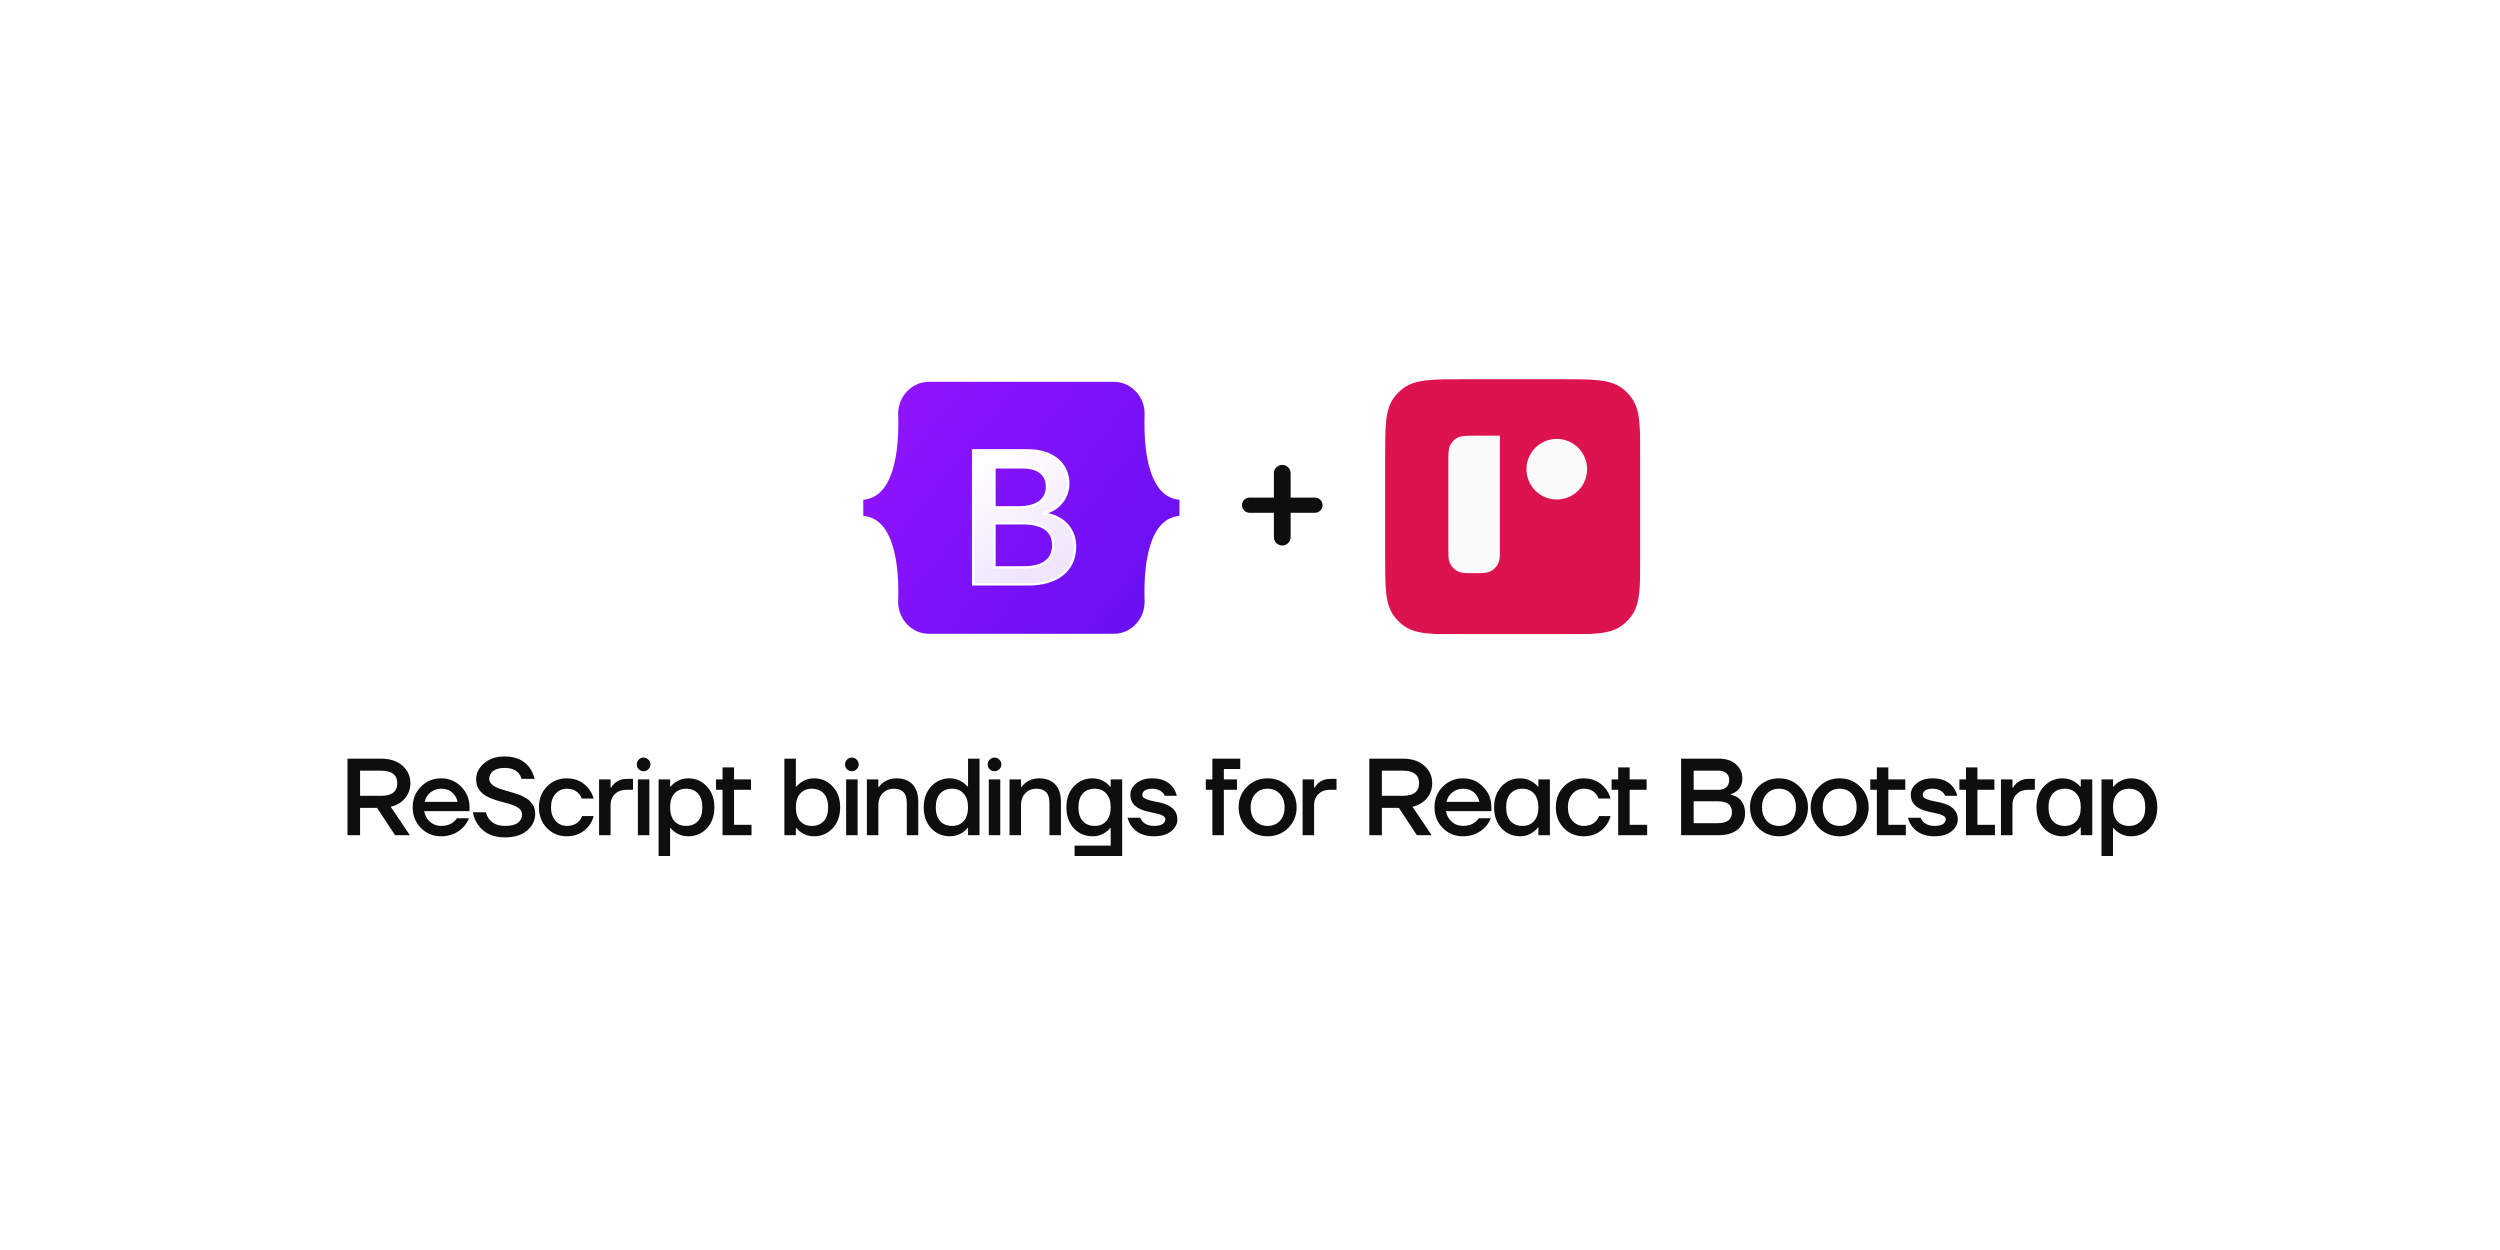 <svg width="1280" height="640" viewBox="0 0 1280 640" fill="none" xmlns="http://www.w3.org/2000/svg">
<rect width="1280" height="640" rx="32" fill="white"/>
<path d="M177.92 427.624V388.424H195C199.629 388.424 203.307 389.618 206.032 392.008C208.757 394.397 210.12 397.402 210.12 401.024C210.12 403.898 209.224 406.437 207.432 408.64C205.677 410.805 203.213 412.28 200.04 413.064L209.84 427.624H202.28L193.04 413.624H184.36V427.624H177.92ZM184.36 407.464H195C200.6 407.464 203.4 405.317 203.4 401.024C203.4 396.73 200.6 394.584 195 394.584H184.36V407.464ZM215.49 423.928C212.69 421.053 211.29 417.525 211.29 413.344C211.29 409.162 212.69 405.653 215.49 402.816C218.328 399.941 221.781 398.504 225.85 398.504C229.92 398.504 233.354 399.941 236.154 402.816C238.992 405.653 240.41 409.162 240.41 413.344V415.304H217.17C217.618 417.656 218.645 419.504 220.25 420.848C221.856 422.192 223.722 422.864 225.85 422.864C228.464 422.864 230.554 422.21 232.122 420.904C232.832 420.381 233.448 419.728 233.97 418.944H240.13C239.346 420.773 238.357 422.322 237.162 423.592C234.101 426.653 230.33 428.184 225.85 428.184C221.781 428.184 218.328 426.765 215.49 423.928ZM217.45 410.544H234.25C233.914 408.677 233.018 407.09 231.562 405.784C230.144 404.477 228.24 403.824 225.85 403.824C223.834 403.824 222.042 404.44 220.474 405.672C218.906 406.866 217.898 408.49 217.45 410.544ZM242.095 415.864H248.815C249.076 417.17 249.617 418.346 250.439 419.392C252.231 421.706 254.956 422.864 258.615 422.864C261.564 422.864 263.748 422.341 265.167 421.296C266.585 420.213 267.295 418.776 267.295 416.984C267.295 415.565 266.641 414.426 265.335 413.568C264.065 412.709 262.236 411.962 259.847 411.328C255.18 410.133 252.044 409.144 250.439 408.36C245.996 406.306 243.775 403.208 243.775 399.064C243.775 395.89 245.119 393.146 247.807 390.832C250.495 388.48 254.004 387.304 258.335 387.304C264.084 387.304 268.359 389.226 271.159 393.072C272.353 394.714 273.212 396.618 273.735 398.784H267.015C266.753 397.738 266.287 396.805 265.615 395.984C264.047 394.117 261.62 393.184 258.335 393.184C255.796 393.184 253.855 393.706 252.511 394.752C251.167 395.797 250.495 397.141 250.495 398.784C250.495 401.248 252.977 403.152 257.943 404.496C258.353 404.608 259.137 404.832 260.295 405.168C261.452 405.466 262.273 405.709 262.759 405.896C263.281 406.045 264.065 406.306 265.111 406.68C266.193 407.016 266.996 407.333 267.519 407.632C268.041 407.93 268.713 408.322 269.535 408.808C270.356 409.256 270.972 409.741 271.383 410.264C271.831 410.749 272.279 411.309 272.727 411.944C273.212 412.578 273.548 413.306 273.735 414.128C273.921 414.912 274.015 415.77 274.015 416.704C274.015 420.064 272.615 422.92 269.815 425.272C267.052 427.586 263.319 428.744 258.615 428.744C252.343 428.744 247.732 426.597 244.783 422.304C243.439 420.474 242.543 418.328 242.095 415.864ZM280.036 423.984C277.311 421.184 275.948 417.637 275.948 413.344C275.948 409.05 277.311 405.504 280.036 402.704C282.762 399.904 286.159 398.504 290.228 398.504C294.783 398.504 298.498 400.24 301.372 403.712C302.604 405.317 303.463 407.034 303.948 408.864H297.788C297.527 407.93 297.042 407.09 296.332 406.344C294.876 404.664 292.842 403.824 290.228 403.824C287.914 403.824 285.972 404.701 284.404 406.456C282.874 408.21 282.108 410.506 282.108 413.344C282.108 416.181 282.874 418.477 284.404 420.232C285.972 421.986 287.914 422.864 290.228 422.864C292.916 422.864 295.026 422.024 296.556 420.344C297.228 419.597 297.732 418.757 298.068 417.824H303.948C303.463 419.728 302.604 421.464 301.372 423.032C298.535 426.466 294.82 428.184 290.228 428.184C286.159 428.184 282.762 426.784 280.036 423.984ZM306.731 427.624V399.064H312.611V403.264H312.891C313.302 402.48 313.899 401.733 314.683 401.024C316.4 399.53 318.416 398.784 320.731 398.784H324.091V404.384H320.451C318.174 404.384 316.288 405.112 314.795 406.568C313.339 407.986 312.611 409.872 312.611 412.224V427.624H306.731ZM327.039 393.856C326.367 393.184 326.031 392.362 326.031 391.392C326.031 390.421 326.367 389.6 327.039 388.928C327.711 388.218 328.533 387.864 329.503 387.864C330.474 387.864 331.295 388.218 331.967 388.928C332.677 389.6 333.031 390.421 333.031 391.392C333.031 392.362 332.677 393.184 331.967 393.856C331.295 394.528 330.474 394.864 329.503 394.864C328.533 394.864 327.711 394.528 327.039 393.856ZM326.591 427.624V399.064H332.471V427.624H326.591ZM337.209 438.264V399.064H343.089V402.704H343.369C344.041 401.92 344.807 401.229 345.665 400.632C347.681 399.213 349.903 398.504 352.329 398.504C356.175 398.504 359.367 399.885 361.905 402.648C364.481 405.373 365.769 408.938 365.769 413.344C365.769 417.749 364.481 421.333 361.905 424.096C359.367 426.821 356.175 428.184 352.329 428.184C349.865 428.184 347.644 427.493 345.665 426.112C344.769 425.477 344.004 424.768 343.369 423.984H343.089V438.264H337.209ZM345.273 406.344C343.817 407.986 343.089 410.32 343.089 413.344C343.089 416.368 343.817 418.72 345.273 420.4C346.767 422.042 348.745 422.864 351.209 422.864C353.823 422.864 355.876 422.042 357.369 420.4C358.863 418.757 359.609 416.405 359.609 413.344C359.609 410.282 358.863 407.93 357.369 406.288C355.876 404.645 353.823 403.824 351.209 403.824C348.745 403.824 346.767 404.664 345.273 406.344ZM366.587 404.384V399.064H369.947V392.904H375.827V399.064H384.507V404.384H375.827V422.304H384.788V427.624H369.947V404.384H366.587ZM401.603 427.624V388.424H407.483V402.704H407.763C408.435 401.92 409.2 401.229 410.059 400.632C412.075 399.213 414.296 398.504 416.723 398.504C420.568 398.504 423.76 399.885 426.299 402.648C428.875 405.373 430.163 408.938 430.163 413.344C430.163 417.749 428.875 421.333 426.299 424.096C423.76 426.821 420.568 428.184 416.723 428.184C414.259 428.184 412.037 427.493 410.059 426.112C409.163 425.477 408.397 424.768 407.763 423.984H407.483V427.624H401.603ZM409.667 406.344C408.211 407.986 407.483 410.32 407.483 413.344C407.483 416.368 408.211 418.72 409.667 420.4C411.16 422.042 413.139 422.864 415.603 422.864C418.216 422.864 420.269 422.042 421.763 420.4C423.256 418.757 424.003 416.405 424.003 413.344C424.003 410.282 423.256 407.93 421.763 406.288C420.269 404.645 418.216 403.824 415.603 403.824C413.139 403.824 411.16 404.664 409.667 406.344ZM433.669 393.856C432.997 393.184 432.661 392.362 432.661 391.392C432.661 390.421 432.997 389.6 433.669 388.928C434.341 388.218 435.162 387.864 436.133 387.864C437.104 387.864 437.925 388.218 438.597 388.928C439.306 389.6 439.661 390.421 439.661 391.392C439.661 392.362 439.306 393.184 438.597 393.856C437.925 394.528 437.104 394.864 436.133 394.864C435.162 394.864 434.341 394.528 433.669 393.856ZM433.221 427.624V399.064H439.101V427.624H433.221ZM443.839 427.624V399.064H449.719V402.984H449.999C450.447 402.237 451.138 401.49 452.071 400.744C454.087 399.25 456.383 398.504 458.959 398.504C462.506 398.504 465.25 399.53 467.191 401.584C469.17 403.637 470.159 406.624 470.159 410.544V427.624H464.279V411.104C464.279 408.602 463.719 406.773 462.599 405.616C461.516 404.421 459.836 403.824 457.559 403.824C455.282 403.824 453.396 404.608 451.903 406.176C450.447 407.706 449.719 409.722 449.719 412.224V427.624H443.839ZM476.765 424.096C474.226 421.333 472.957 417.749 472.957 413.344C472.957 408.938 474.226 405.373 476.765 402.648C479.341 399.885 482.552 398.504 486.397 398.504C488.824 398.504 491.045 399.213 493.061 400.632C493.92 401.229 494.685 401.92 495.357 402.704H495.637V388.424H501.517V427.624H495.637V423.984H495.357C494.722 424.768 493.957 425.477 493.061 426.112C491.082 427.493 488.861 428.184 486.397 428.184C482.552 428.184 479.341 426.821 476.765 424.096ZM481.357 406.288C479.864 407.93 479.117 410.282 479.117 413.344C479.117 416.405 479.864 418.757 481.357 420.4C482.85 422.042 484.904 422.864 487.517 422.864C489.981 422.864 491.941 422.042 493.397 420.4C494.89 418.72 495.637 416.368 495.637 413.344C495.637 410.32 494.89 407.986 493.397 406.344C491.941 404.664 489.981 403.824 487.517 403.824C484.904 403.824 482.85 404.645 481.357 406.288ZM506.703 393.856C506.031 393.184 505.695 392.362 505.695 391.392C505.695 390.421 506.031 389.6 506.703 388.928C507.375 388.218 508.196 387.864 509.167 387.864C510.138 387.864 510.959 388.218 511.631 388.928C512.34 389.6 512.695 390.421 512.695 391.392C512.695 392.362 512.34 393.184 511.631 393.856C510.959 394.528 510.138 394.864 509.167 394.864C508.196 394.864 507.375 394.528 506.703 393.856ZM506.255 427.624V399.064H512.135V427.624H506.255ZM516.873 427.624V399.064H522.753V402.984H523.033C523.481 402.237 524.172 401.49 525.105 400.744C527.121 399.25 529.417 398.504 531.993 398.504C535.54 398.504 538.284 399.53 540.225 401.584C542.204 403.637 543.193 406.624 543.193 410.544V427.624H537.313V411.104C537.313 408.602 536.753 406.773 535.633 405.616C534.55 404.421 532.87 403.824 530.593 403.824C528.316 403.824 526.43 404.608 524.937 406.176C523.481 407.706 522.753 409.722 522.753 412.224V427.624H516.873ZM549.799 424.096C547.26 421.333 545.991 417.749 545.991 413.344C545.991 408.938 547.26 405.373 549.799 402.648C552.375 399.885 555.586 398.504 559.431 398.504C561.858 398.504 564.079 399.213 566.095 400.632C566.991 401.266 567.756 401.976 568.391 402.76H568.671V399.064H574.551V438.264H550.191V432.944H568.671V423.984H568.391C567.756 424.768 566.991 425.477 566.095 426.112C564.116 427.493 561.895 428.184 559.431 428.184C555.586 428.184 552.375 426.821 549.799 424.096ZM554.391 406.288C552.898 407.93 552.151 410.282 552.151 413.344C552.151 416.405 552.898 418.757 554.391 420.4C555.884 422.042 557.938 422.864 560.551 422.864C563.015 422.864 564.975 422.042 566.431 420.4C567.924 418.72 568.671 416.368 568.671 413.344C568.671 410.32 567.924 407.986 566.431 406.344C564.975 404.664 563.015 403.824 560.551 403.824C557.938 403.824 555.884 404.645 554.391 406.288ZM577.329 418.664H583.769C584.03 419.41 584.497 420.12 585.169 420.792C586.55 422.173 588.417 422.864 590.769 422.864C592.822 422.864 594.316 422.546 595.249 421.912C596.182 421.277 596.649 420.474 596.649 419.504C596.649 419.168 596.574 418.869 596.425 418.608C596.276 418.309 596.014 418.048 595.641 417.824C595.268 417.6 594.913 417.413 594.577 417.264C594.241 417.077 593.737 416.909 593.065 416.76C592.393 416.573 591.852 416.442 591.441 416.368C591.03 416.256 590.396 416.106 589.537 415.92C588.716 415.733 588.1 415.602 587.689 415.528C581.716 414.184 578.729 411.309 578.729 406.904C578.729 404.664 579.756 402.704 581.809 401.024C583.862 399.344 586.569 398.504 589.929 398.504C594.596 398.504 598.086 399.997 600.401 402.984C601.446 404.29 602.156 405.784 602.529 407.464H596.369C596.07 406.717 595.66 406.12 595.137 405.672C593.83 404.44 592.094 403.824 589.929 403.824C588.249 403.824 586.98 404.122 586.121 404.72C585.3 405.317 584.889 406.064 584.889 406.96C584.889 407.296 584.964 407.613 585.113 407.912C585.262 408.173 585.524 408.416 585.897 408.64C586.27 408.864 586.625 409.05 586.961 409.2C587.334 409.349 587.838 409.517 588.473 409.704C589.108 409.853 589.649 409.984 590.097 410.096C590.545 410.17 591.161 410.301 591.945 410.488C592.766 410.637 593.401 410.768 593.849 410.88C599.822 412.224 602.809 415.098 602.809 419.504C602.809 421.893 601.726 423.946 599.561 425.664C597.433 427.344 594.502 428.184 590.769 428.184C585.916 428.184 582.201 426.597 579.625 423.424C578.468 421.968 577.702 420.381 577.329 418.664ZM617.371 404.384V399.064H620.731V388.424H635.011V393.744H626.611V399.064H633.331V404.384H626.611V427.624H620.731V404.384H617.371ZM638.438 423.928C635.601 421.053 634.182 417.525 634.182 413.344C634.182 409.162 635.601 405.653 638.438 402.816C641.313 399.941 644.841 398.504 649.022 398.504C653.204 398.504 656.713 399.941 659.55 402.816C662.425 405.653 663.862 409.162 663.862 413.344C663.862 417.525 662.425 421.053 659.55 423.928C656.713 426.765 653.204 428.184 649.022 428.184C644.841 428.184 641.313 426.765 638.438 423.928ZM642.75 406.456C641.145 408.173 640.342 410.469 640.342 413.344C640.342 416.218 641.145 418.533 642.75 420.288C644.356 422.005 646.446 422.864 649.022 422.864C651.598 422.864 653.689 422.005 655.294 420.288C656.9 418.533 657.702 416.218 657.702 413.344C657.702 410.469 656.9 408.173 655.294 406.456C653.689 404.701 651.598 403.824 649.022 403.824C646.446 403.824 644.356 404.701 642.75 406.456ZM666.933 427.624V399.064H672.813V403.264H673.093C673.504 402.48 674.101 401.733 674.885 401.024C676.603 399.53 678.619 398.784 680.933 398.784H684.293V404.384H680.653C678.376 404.384 676.491 405.112 674.997 406.568C673.541 407.986 672.813 409.872 672.813 412.224V427.624H666.933ZM701.089 427.624V388.424H718.169C722.798 388.424 726.476 389.618 729.201 392.008C731.926 394.397 733.289 397.402 733.289 401.024C733.289 403.898 732.393 406.437 730.601 408.64C728.846 410.805 726.382 412.28 723.209 413.064L733.009 427.624H725.449L716.209 413.624H707.529V427.624H701.089ZM707.529 407.464H718.169C723.769 407.464 726.569 405.317 726.569 401.024C726.569 396.73 723.769 394.584 718.169 394.584H707.529V407.464ZM738.659 423.928C735.859 421.053 734.459 417.525 734.459 413.344C734.459 409.162 735.859 405.653 738.659 402.816C741.497 399.941 744.95 398.504 749.019 398.504C753.089 398.504 756.523 399.941 759.323 402.816C762.161 405.653 763.579 409.162 763.579 413.344V415.304H740.339C740.787 417.656 741.814 419.504 743.419 420.848C745.025 422.192 746.891 422.864 749.019 422.864C751.633 422.864 753.723 422.21 755.291 420.904C756.001 420.381 756.617 419.728 757.139 418.944H763.299C762.515 420.773 761.526 422.322 760.331 423.592C757.27 426.653 753.499 428.184 749.019 428.184C744.95 428.184 741.497 426.765 738.659 423.928ZM740.619 410.544H757.419C757.083 408.677 756.187 407.09 754.731 405.784C753.313 404.477 751.409 403.824 749.019 403.824C747.003 403.824 745.211 404.44 743.643 405.672C742.075 406.866 741.067 408.49 740.619 410.544ZM768.792 424.096C766.253 421.333 764.984 417.749 764.984 413.344C764.984 408.938 766.253 405.373 768.792 402.648C771.368 399.885 774.578 398.504 778.424 398.504C780.85 398.504 783.072 399.213 785.088 400.632C785.946 401.229 786.712 401.92 787.384 402.704H787.664V399.064H793.544V427.624H787.664V423.704H787.384C786.824 424.488 786.058 425.234 785.088 425.944C783.072 427.437 780.85 428.184 778.424 428.184C774.578 428.184 771.368 426.821 768.792 424.096ZM773.384 406.288C771.89 407.93 771.144 410.282 771.144 413.344C771.144 416.405 771.89 418.757 773.384 420.4C774.877 422.042 776.93 422.864 779.544 422.864C782.008 422.864 783.968 422.042 785.424 420.4C786.917 418.72 787.664 416.368 787.664 413.344C787.664 410.32 786.917 407.986 785.424 406.344C783.968 404.664 782.008 403.824 779.544 403.824C776.93 403.824 774.877 404.645 773.384 406.288ZM800.69 423.984C797.965 421.184 796.602 417.637 796.602 413.344C796.602 409.05 797.965 405.504 800.69 402.704C803.415 399.904 806.813 398.504 810.882 398.504C815.437 398.504 819.151 400.24 822.026 403.712C823.258 405.317 824.117 407.034 824.602 408.864H818.442C818.181 407.93 817.695 407.09 816.986 406.344C815.53 404.664 813.495 403.824 810.882 403.824C808.567 403.824 806.626 404.701 805.058 406.456C803.527 408.21 802.762 410.506 802.762 413.344C802.762 416.181 803.527 418.477 805.058 420.232C806.626 421.986 808.567 422.864 810.882 422.864C813.57 422.864 815.679 422.024 817.21 420.344C817.882 419.597 818.386 418.757 818.722 417.824H824.602C824.117 419.728 823.258 421.464 822.026 423.032C819.189 426.466 815.474 428.184 810.882 428.184C806.813 428.184 803.415 426.784 800.69 423.984ZM825.144 404.384V399.064H828.504V392.904H834.384V399.064H843.064V404.384H834.384V422.304H843.344V427.624H828.504V404.384H825.144ZM860.72 427.624V388.424H880.04C883.736 388.424 886.666 389.394 888.832 391.336C890.997 393.24 892.08 395.629 892.08 398.504C892.08 401.378 891.09 403.581 889.112 405.112C888.29 405.746 887.32 406.25 886.2 406.624V406.904C887.581 407.202 888.794 407.706 889.84 408.416C892.266 410.17 893.48 412.84 893.48 416.424C893.48 419.746 892.285 422.453 889.896 424.544C887.506 426.597 884.128 427.624 879.76 427.624H860.72ZM867.16 404.384H879.76C881.552 404.384 882.933 403.936 883.904 403.04C884.874 402.144 885.36 400.893 885.36 399.288C885.36 397.869 884.874 396.73 883.904 395.872C882.933 395.013 881.552 394.584 879.76 394.584H867.16V404.384ZM867.16 421.464H879.48C884.333 421.464 886.76 419.597 886.76 415.864C886.76 412.13 884.333 410.264 879.48 410.264H867.16V421.464ZM900.26 423.928C897.423 421.053 896.004 417.525 896.004 413.344C896.004 409.162 897.423 405.653 900.26 402.816C903.135 399.941 906.663 398.504 910.844 398.504C915.025 398.504 918.535 399.941 921.372 402.816C924.247 405.653 925.684 409.162 925.684 413.344C925.684 417.525 924.247 421.053 921.372 423.928C918.535 426.765 915.025 428.184 910.844 428.184C906.663 428.184 903.135 426.765 900.26 423.928ZM904.572 406.456C902.967 408.173 902.164 410.469 902.164 413.344C902.164 416.218 902.967 418.533 904.572 420.288C906.177 422.005 908.268 422.864 910.844 422.864C913.42 422.864 915.511 422.005 917.116 420.288C918.721 418.533 919.524 416.218 919.524 413.344C919.524 410.469 918.721 408.173 917.116 406.456C915.511 404.701 913.42 403.824 910.844 403.824C908.268 403.824 906.177 404.701 904.572 406.456ZM931.331 423.928C928.494 421.053 927.075 417.525 927.075 413.344C927.075 409.162 928.494 405.653 931.331 402.816C934.206 399.941 937.734 398.504 941.915 398.504C946.097 398.504 949.606 399.941 952.443 402.816C955.318 405.653 956.755 409.162 956.755 413.344C956.755 417.525 955.318 421.053 952.443 423.928C949.606 426.765 946.097 428.184 941.915 428.184C937.734 428.184 934.206 426.765 931.331 423.928ZM935.643 406.456C934.038 408.173 933.235 410.469 933.235 413.344C933.235 416.218 934.038 418.533 935.643 420.288C937.249 422.005 939.339 422.864 941.915 422.864C944.491 422.864 946.582 422.005 948.187 420.288C949.793 418.533 950.595 416.218 950.595 413.344C950.595 410.469 949.793 408.173 948.187 406.456C946.582 404.701 944.491 403.824 941.915 403.824C939.339 403.824 937.249 404.701 935.643 406.456ZM957.587 404.384V399.064H960.947V392.904H966.827V399.064H975.507V404.384H966.827V422.304H975.787V427.624H960.947V404.384H957.587ZM976.907 418.664H983.347C983.608 419.41 984.075 420.12 984.747 420.792C986.128 422.173 987.995 422.864 990.347 422.864C992.4 422.864 993.893 422.546 994.827 421.912C995.76 421.277 996.227 420.474 996.227 419.504C996.227 419.168 996.152 418.869 996.003 418.608C995.853 418.309 995.592 418.048 995.219 417.824C994.845 417.6 994.491 417.413 994.155 417.264C993.819 417.077 993.315 416.909 992.643 416.76C991.971 416.573 991.429 416.442 991.019 416.368C990.608 416.256 989.973 416.106 989.115 415.92C988.293 415.733 987.677 415.602 987.267 415.528C981.293 414.184 978.307 411.309 978.307 406.904C978.307 404.664 979.333 402.704 981.387 401.024C983.44 399.344 986.147 398.504 989.507 398.504C994.173 398.504 997.664 399.997 999.979 402.984C1001.02 404.29 1001.73 405.784 1002.11 407.464H995.947C995.648 406.717 995.237 406.12 994.715 405.672C993.408 404.44 991.672 403.824 989.507 403.824C987.827 403.824 986.557 404.122 985.699 404.72C984.877 405.317 984.467 406.064 984.467 406.96C984.467 407.296 984.541 407.613 984.691 407.912C984.84 408.173 985.101 408.416 985.475 408.64C985.848 408.864 986.203 409.05 986.539 409.2C986.912 409.349 987.416 409.517 988.051 409.704C988.685 409.853 989.227 409.984 989.675 410.096C990.123 410.17 990.739 410.301 991.523 410.488C992.344 410.637 992.979 410.768 993.427 410.88C999.4 412.224 1002.39 415.098 1002.39 419.504C1002.39 421.893 1001.3 423.946 999.139 425.664C997.011 427.344 994.08 428.184 990.347 428.184C985.493 428.184 981.779 426.597 979.203 423.424C978.045 421.968 977.28 420.381 976.907 418.664ZM1003.21 404.384V399.064H1006.57V392.904H1012.45V399.064H1021.13V404.384H1012.45V422.304H1021.41V427.624H1006.57V404.384H1003.21ZM1024.49 427.624V399.064H1030.37V403.264H1030.65C1031.06 402.48 1031.66 401.733 1032.45 401.024C1034.16 399.53 1036.18 398.784 1038.49 398.784H1041.85V404.384H1038.21C1035.94 404.384 1034.05 405.112 1032.56 406.568C1031.1 407.986 1030.37 409.872 1030.37 412.224V427.624H1024.49ZM1046.48 424.096C1043.94 421.333 1042.67 417.749 1042.67 413.344C1042.67 408.938 1043.94 405.373 1046.48 402.648C1049.06 399.885 1052.27 398.504 1056.11 398.504C1058.54 398.504 1060.76 399.213 1062.78 400.632C1063.64 401.229 1064.4 401.92 1065.07 402.704H1065.35V399.064H1071.23V427.624H1065.35V423.704H1065.07C1064.51 424.488 1063.75 425.234 1062.78 425.944C1060.76 427.437 1058.54 428.184 1056.11 428.184C1052.27 428.184 1049.06 426.821 1046.48 424.096ZM1051.07 406.288C1049.58 407.93 1048.83 410.282 1048.83 413.344C1048.83 416.405 1049.58 418.757 1051.07 420.4C1052.57 422.042 1054.62 422.864 1057.23 422.864C1059.7 422.864 1061.66 422.042 1063.11 420.4C1064.61 418.72 1065.35 416.368 1065.35 413.344C1065.35 410.32 1064.61 407.986 1063.11 406.344C1061.66 404.664 1059.7 403.824 1057.23 403.824C1054.62 403.824 1052.57 404.645 1051.07 406.288ZM1075.97 438.264V399.064H1081.85V402.704H1082.13C1082.8 401.92 1083.57 401.229 1084.43 400.632C1086.44 399.213 1088.67 398.504 1091.09 398.504C1094.94 398.504 1098.13 399.885 1100.67 402.648C1103.24 405.373 1104.53 408.938 1104.53 413.344C1104.53 417.749 1103.24 421.333 1100.67 424.096C1098.13 426.821 1094.94 428.184 1091.09 428.184C1088.63 428.184 1086.41 427.493 1084.43 426.112C1083.53 425.477 1082.77 424.768 1082.13 423.984H1081.85V438.264H1075.97ZM1084.04 406.344C1082.58 407.986 1081.85 410.32 1081.85 413.344C1081.85 416.368 1082.58 418.72 1084.04 420.4C1085.53 422.042 1087.51 422.864 1089.97 422.864C1092.59 422.864 1094.64 422.042 1096.13 420.4C1097.63 418.757 1098.37 416.405 1098.37 413.344C1098.37 410.282 1097.63 407.93 1096.13 406.288C1094.64 404.645 1092.59 403.824 1089.97 403.824C1087.51 403.824 1085.53 404.664 1084.04 406.344Z" fill="#0E0E0E"/>
<g clip-path="url(#clip0)">
<g filter="url(#filter0_i)">
<path d="M709.152 236.888C709.152 219.445 709.152 210.728 713.593 204.61C715.029 202.636 716.766 200.899 718.741 199.463C724.852 195.022 733.575 195.022 751.015 195.022H797.974C815.417 195.022 824.134 195.022 830.252 199.463C832.226 200.898 833.962 202.635 835.396 204.61C839.839 210.724 839.839 219.445 839.839 236.888V283.845C839.839 301.288 839.839 310.005 835.396 316.122C833.963 318.097 832.227 319.834 830.252 321.267C824.138 325.711 815.417 325.711 797.974 325.711H751.015C733.575 325.711 724.855 325.711 718.741 321.267C716.765 319.833 715.028 318.097 713.593 316.122C709.152 310.009 709.152 301.288 709.152 283.845V236.888Z" fill="#DD1350"/>
</g>
<g filter="url(#filter1_di)">
<path d="M797.712 257.261C806.281 257.261 813.229 250.314 813.229 241.745C813.229 233.175 806.281 226.228 797.712 226.228C789.142 226.228 782.196 233.175 782.196 241.745C782.196 250.314 789.142 257.261 797.712 257.261Z" fill="#FBFBFB"/>
</g>
<path d="M744.394 240.884C744.394 235.959 744.394 233.495 745.356 231.61C746.198 229.953 747.544 228.605 749.201 227.761C751.083 226.804 753.546 226.804 758.475 226.804L769.715 225.71L770.792 226.804V283.992C770.792 288.091 770.495 289.934 769.825 291.549C769.382 292.616 768.734 293.586 767.917 294.403C767.1 295.22 766.13 295.868 765.062 296.31C763.447 296.98 761.693 297.188 757.595 297.188C753.496 297.188 751.446 297.188 749.831 296.518C748.763 296.076 747.793 295.428 746.976 294.611C746.159 293.795 745.511 292.824 745.068 291.757C744.398 290.141 744.398 288.09 744.398 283.992L744.394 240.884Z" fill="#DD1350"/>
<g filter="url(#filter2_i)">
<path d="M743.297 239.784C743.297 234.858 743.297 232.394 744.259 230.51C745.101 228.852 746.447 227.504 748.104 226.66C749.986 225.703 752.449 225.703 757.378 225.703H769.696V282.891C769.696 286.991 769.696 289.042 769.025 290.656C768.583 291.724 767.935 292.694 767.118 293.511C766.301 294.328 765.331 294.976 764.263 295.418C762.647 296.088 760.597 296.088 756.498 296.088C752.399 296.088 750.349 296.088 748.734 295.418C747.666 294.976 746.696 294.328 745.879 293.511C745.062 292.694 744.414 291.724 743.971 290.656C743.301 289.041 743.301 286.99 743.301 282.891L743.297 239.784Z" fill="#FBFBFB"/>
</g>
</g>
<path d="M677.152 258.656C677.152 260.801 675.413 262.54 673.268 262.54H660.806V275.002C660.806 277.371 658.886 279.291 656.517 279.291C654.149 279.291 652.228 277.371 652.228 275.002V262.54H639.767C637.621 262.54 635.882 260.801 635.882 258.656C635.882 256.511 637.621 254.772 639.767 254.772H652.228V242.31C652.228 239.941 654.149 238.021 656.517 238.021C658.886 238.021 660.806 239.941 660.806 242.31V254.772H673.268C675.413 254.772 677.152 256.511 677.152 258.656Z" fill="#0E0E0E"/>
<g clip-path="url(#clip1)">
<path d="M459.858 212.356C459.553 203.585 466.386 195.497 475.623 195.497H570.271C579.508 195.497 586.342 203.585 586.036 212.356C585.743 220.781 586.124 231.695 588.87 240.594C591.626 249.52 596.272 255.162 603.882 255.887V264.108C596.272 264.833 591.626 270.475 588.87 279.401C586.124 288.3 585.743 299.214 586.036 307.639C586.342 316.409 579.508 324.497 570.271 324.497H475.623C466.386 324.497 459.553 316.409 459.858 307.639C460.151 299.214 459.77 288.3 457.023 279.401C454.268 270.475 449.61 264.833 442 264.108V255.887C449.61 255.162 454.268 249.52 457.023 240.594C459.77 231.695 460.151 220.781 459.858 212.356V212.356Z" fill="url(#paint0_linear)"/>
<g filter="url(#filter3_d)">
<path d="M526.451 294.289C541.406 294.289 550.417 286.967 550.417 274.89C550.417 265.761 543.987 259.152 534.44 258.106V257.725C541.454 256.584 546.959 250.07 546.959 242.796C546.959 232.43 538.775 225.679 526.305 225.679H498.248V294.289H526.451ZM509.159 234.38H523.675C531.566 234.38 536.047 237.898 536.047 244.269C536.047 251.069 530.836 254.872 521.386 254.872H509.159V234.38V234.38ZM509.159 285.588V263.003H523.577C533.904 263.003 539.262 266.807 539.262 274.224C539.262 281.641 534.05 285.588 524.211 285.588H509.159V285.588Z" fill="url(#paint1_linear)"/>
<path d="M526.451 294.289C541.406 294.289 550.417 286.967 550.417 274.89C550.417 265.761 543.987 259.152 534.44 258.106V257.725C541.454 256.584 546.959 250.07 546.959 242.796C546.959 232.43 538.775 225.679 526.305 225.679H498.248V294.289H526.451ZM509.159 234.38H523.675C531.566 234.38 536.047 237.898 536.047 244.269C536.047 251.069 530.836 254.872 521.386 254.872H509.159V234.38V234.38ZM509.159 285.588V263.003H523.577C533.904 263.003 539.262 266.807 539.262 274.224C539.262 281.641 534.05 285.588 524.211 285.588H509.159V285.588Z" stroke="white" stroke-width="1.226"/>
</g>
</g>
<defs>
<filter id="filter0_i" x="709.152" y="194.147" width="130.687" height="131.563" filterUnits="userSpaceOnUse" color-interpolation-filters="sRGB">
<feFlood flood-opacity="0" result="BackgroundImageFix"/>
<feBlend mode="normal" in="SourceGraphic" in2="BackgroundImageFix" result="shape"/>
<feColorMatrix in="SourceAlpha" type="matrix" values="0 0 0 0 0 0 0 0 0 0 0 0 0 0 0 0 0 0 127 0" result="hardAlpha"/>
<feOffset dy="-0.875"/>
<feGaussianBlur stdDeviation="0.875"/>
<feComposite in2="hardAlpha" operator="arithmetic" k2="-1" k3="1"/>
<feColorMatrix type="matrix" values="0 0 0 0 0 0 0 0 0 0 0 0 0 0 0 0 0 0 0.2 0"/>
<feBlend mode="normal" in2="shape" result="effect1_innerShadow"/>
</filter>
<filter id="filter1_di" x="780.446" y="223.603" width="35.982" height="36.857" filterUnits="userSpaceOnUse" color-interpolation-filters="sRGB">
<feFlood flood-opacity="0" result="BackgroundImageFix"/>
<feColorMatrix in="SourceAlpha" type="matrix" values="0 0 0 0 0 0 0 0 0 0 0 0 0 0 0 0 0 0 127 0" result="hardAlpha"/>
<feOffset dx="1.108" dy="1.108"/>
<feGaussianBlur stdDeviation="1.046"/>
<feColorMatrix type="matrix" values="0 0 0 0 0 0 0 0 0 0 0 0 0 0 0 0 0 0 0.15 0"/>
<feBlend mode="normal" in2="BackgroundImageFix" result="effect1_dropShadow"/>
<feBlend mode="normal" in="SourceGraphic" in2="effect1_dropShadow" result="shape"/>
<feColorMatrix in="SourceAlpha" type="matrix" values="0 0 0 0 0 0 0 0 0 0 0 0 0 0 0 0 0 0 127 0" result="hardAlpha"/>
<feOffset dx="-1.75" dy="-2.625"/>
<feGaussianBlur stdDeviation="2.216"/>
<feComposite in2="hardAlpha" operator="arithmetic" k2="-1" k3="1"/>
<feColorMatrix type="matrix" values="0 0 0 0 0.322 0 0 0 0 0.31 0 0 0 0 0.91 0 0 0 0.25 0"/>
<feBlend mode="normal" in2="shape" result="effect2_innerShadow"/>
</filter>
<filter id="filter2_i" x="741.546" y="223.078" width="28.15" height="73.01" filterUnits="userSpaceOnUse" color-interpolation-filters="sRGB">
<feFlood flood-opacity="0" result="BackgroundImageFix"/>
<feBlend mode="normal" in="SourceGraphic" in2="BackgroundImageFix" result="shape"/>
<feColorMatrix in="SourceAlpha" type="matrix" values="0 0 0 0 0 0 0 0 0 0 0 0 0 0 0 0 0 0 127 0" result="hardAlpha"/>
<feOffset dx="-1.751" dy="-2.625"/>
<feGaussianBlur stdDeviation="2.216"/>
<feComposite in2="hardAlpha" operator="arithmetic" k2="-1" k3="1"/>
<feColorMatrix type="matrix" values="0 0 0 0 0.322 0 0 0 0 0.31 0 0 0 0 0.91 0 0 0 0.25 0"/>
<feBlend mode="normal" in2="shape" result="effect1_innerShadow"/>
</filter>
<filter id="filter3_d" x="478.013" y="210.349" width="92.64" height="109.081" filterUnits="userSpaceOnUse" color-interpolation-filters="sRGB">
<feFlood flood-opacity="0" result="BackgroundImageFix"/>
<feColorMatrix in="SourceAlpha" type="matrix" values="0 0 0 0 0 0 0 0 0 0 0 0 0 0 0 0 0 0 127 0" result="hardAlpha"/>
<feOffset dy="4.906"/>
<feGaussianBlur stdDeviation="9.811"/>
<feColorMatrix type="matrix" values="0 0 0 0 0 0 0 0 0 0 0 0 0 0 0 0 0 0 0.15 0"/>
<feBlend mode="normal" in2="BackgroundImageFix" result="effect1_dropShadow"/>
<feBlend mode="normal" in="SourceGraphic" in2="effect1_dropShadow" result="shape"/>
</filter>
<linearGradient id="paint0_linear" x1="466.054" y1="198.911" x2="607.512" y2="311.2" gradientUnits="userSpaceOnUse">
<stop stop-color="#9013FE"/>
<stop offset="1" stop-color="#6610F2"/>
</linearGradient>
<linearGradient id="paint1_linear" x1="503.182" y1="230.194" x2="534.802" y2="283.67" gradientUnits="userSpaceOnUse">
<stop stop-color="white"/>
<stop offset="1" stop-color="#F1E5FC"/>
</linearGradient>
<clipPath id="clip0">
<rect width="130.688" height="130.688" fill="white" transform="translate(709.152 194)"/>
</clipPath>
<clipPath id="clip1">
<rect width="161.882" height="129" fill="white" transform="translate(442 195.497)"/>
</clipPath>
</defs>
</svg>
